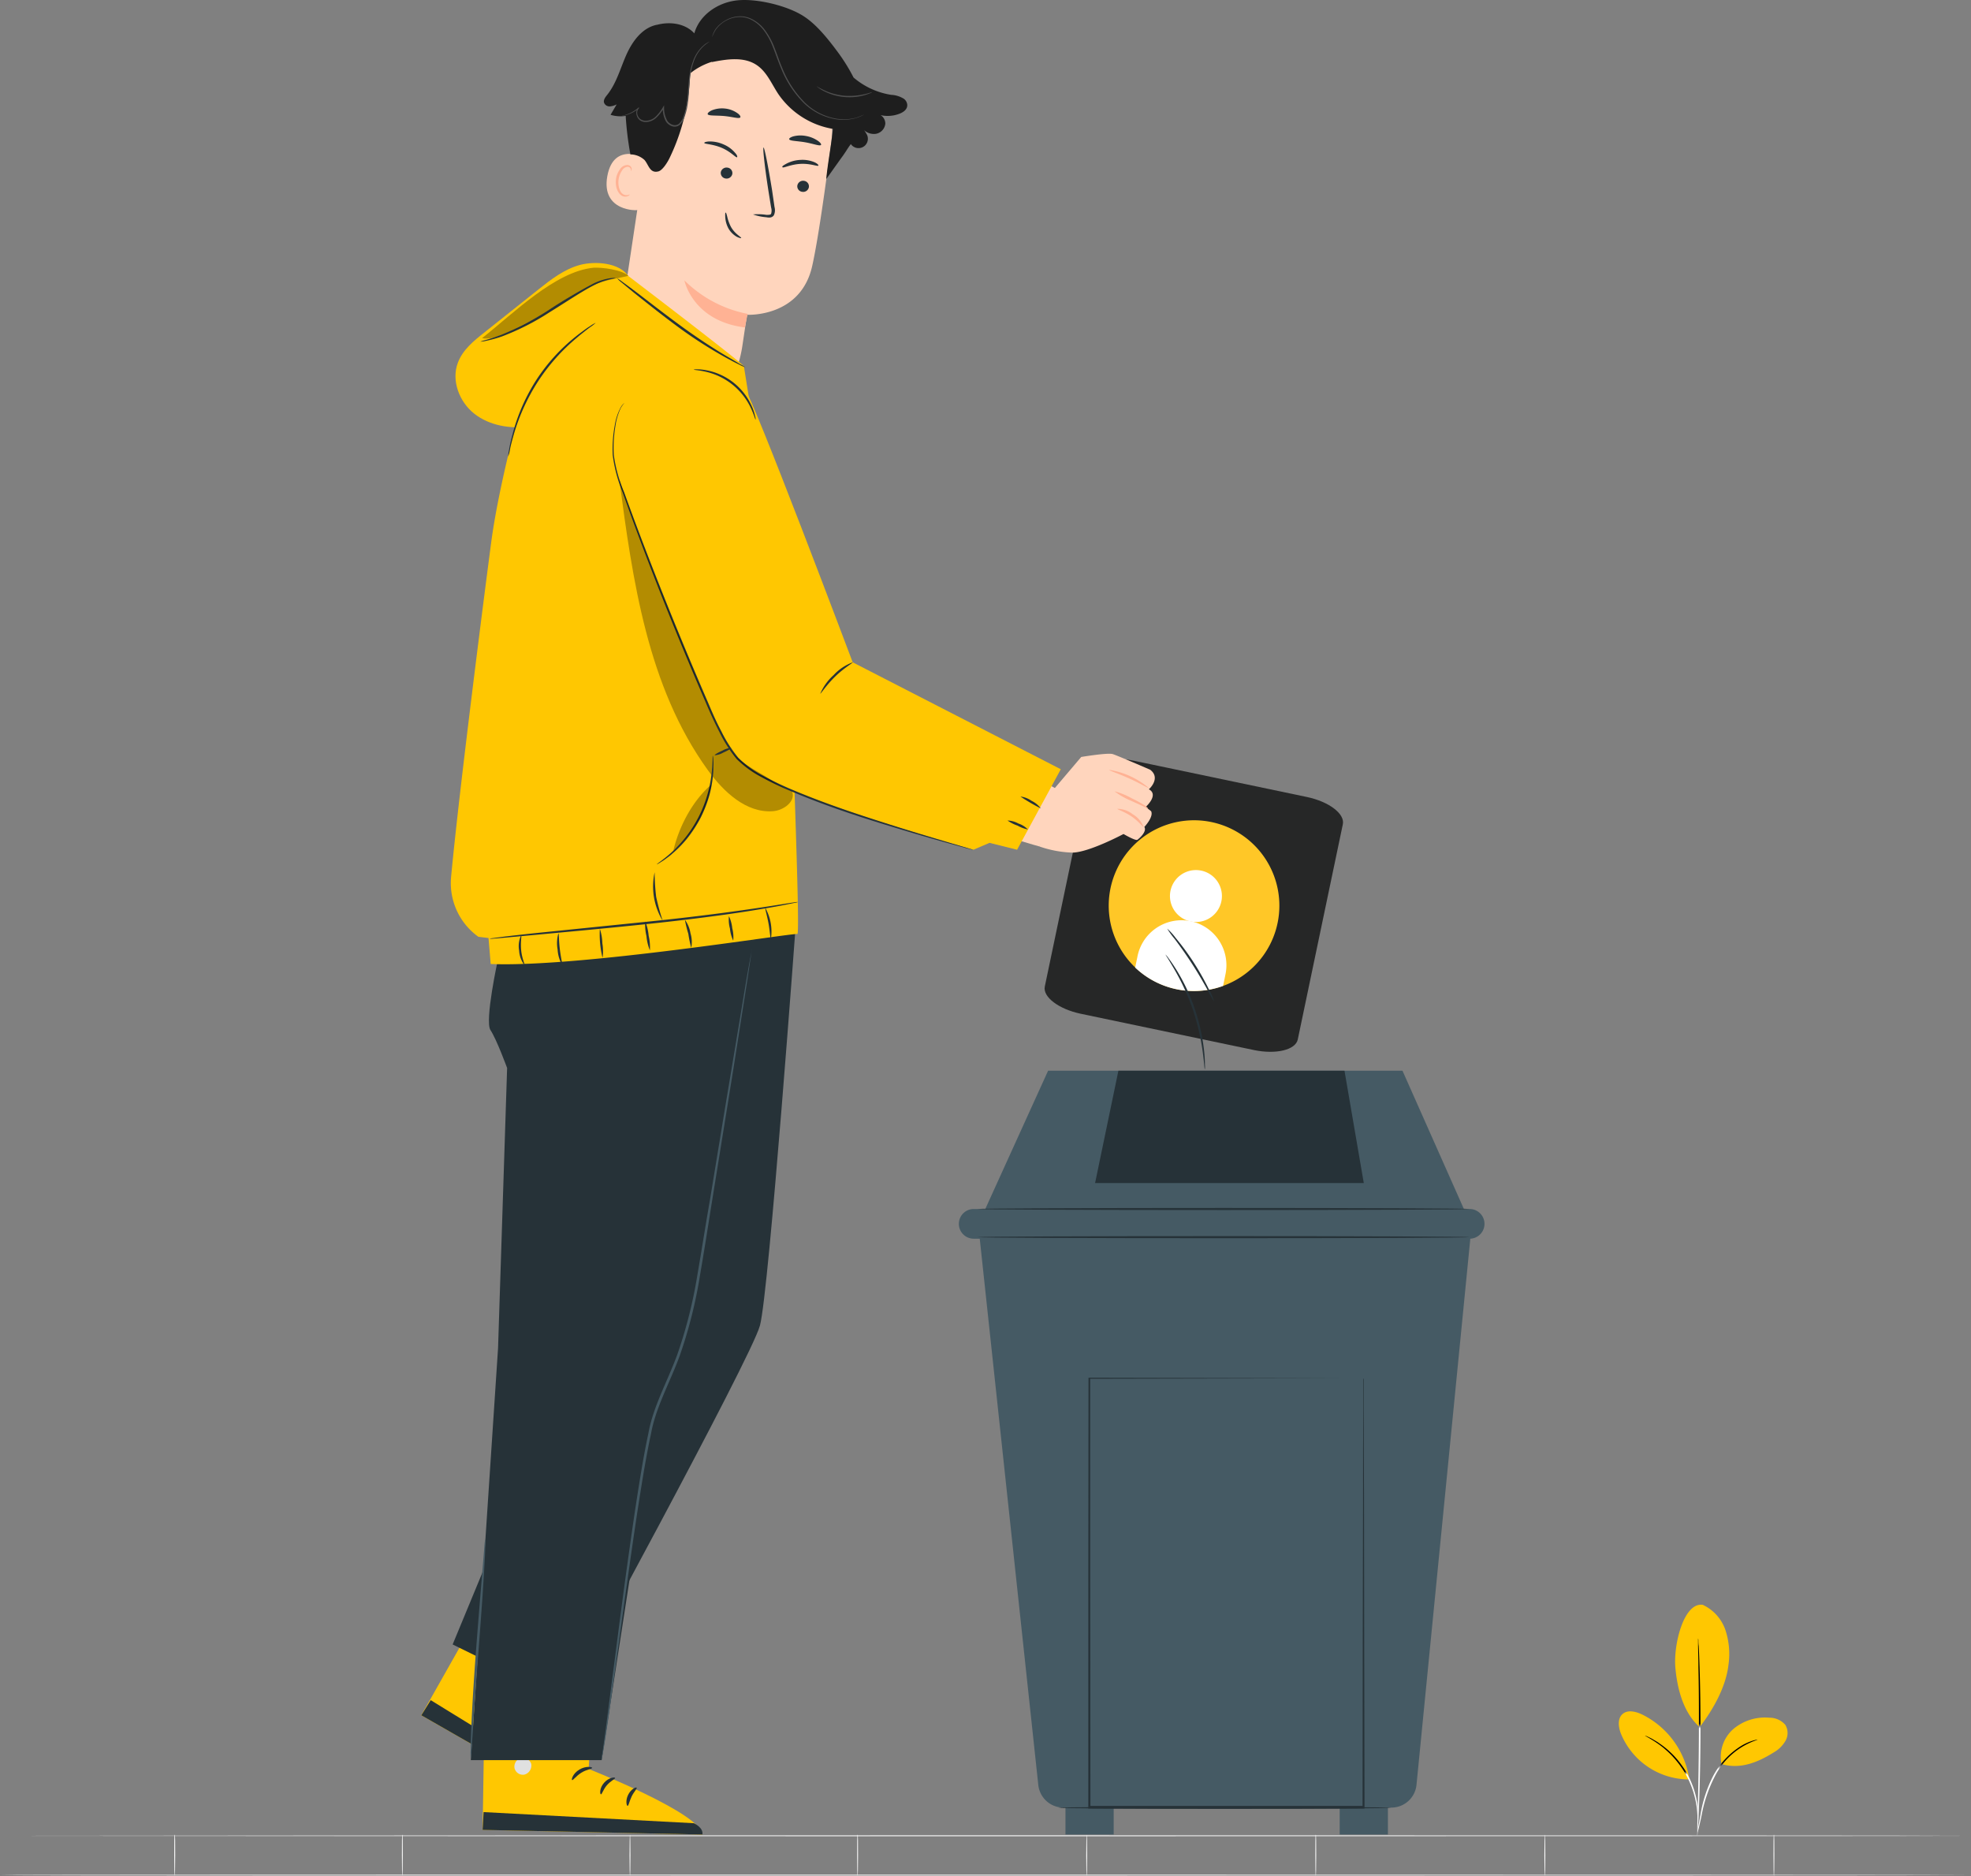 <svg width="683" height="650" fill="none" xmlns="http://www.w3.org/2000/svg"><rect width="100%" height="100%" fill="#808080" stroke="none"/><path d="M683 636.011c0 .074-152.911.148-341.485.148C152.94 636.159 0 636.011 0 636.011s152.881-.163 341.515-.163 341.485.059 341.485.163ZM683 649.629c0 .089-152.911.149-341.485.149-188.575 0-341.515 0-341.515-.149 0-.148 152.881-.148 341.515-.148s341.485.074 341.485.148Z" fill="#fff"/><path d="M297.183 650c-.089 0-.148-3.231-.148-7.202s0-7.202.148-7.202.148 3.231.148 7.202-.059 7.202-.148 7.202ZM218.312 650c-.089 0-.163-3.231-.163-7.202s.074-7.202.163-7.202c.089 0 .148 3.231.148 7.202s-.074 7.202-.148 7.202ZM139.427 650c-.089 0-.148-3.231-.148-7.202s0-7.202.148-7.202.148 3.231.148 7.202-.059 7.202-.148 7.202ZM60.557 650c-.09 0-.163-3.231-.163-7.202s0-7.202.163-7.202.148 3.231.148 7.202-.074 7.202-.148 7.202ZM376.571 650c-.089 0-.163-3.231-.163-7.202s.074-7.202.163-7.202c.089 0 .149 3.231.149 7.202s-.074 7.202-.149 7.202ZM455.946 650c-.089 0-.148-3.231-.148-7.202s-.001-7.202.148-7.202c.148 0 .148 3.231.148 7.202s-.059 7.202-.148 7.202ZM535.335 650c-.089 0-.163-3.231-.163-7.202s.074-7.202.163-7.202c.089 0 .148 3.231.148 7.202s-.074 7.202-.148 7.202ZM614.709 650c-.089 0-.149-3.231-.149-7.202s0-7.202.149-7.202c.148 0 .148 3.231.148 7.202s-.06 7.202-.148 7.202Z" fill="#fff"/><path d="M590.186 556.064a14.942 14.942 0 0 1 7.749 8.772 26.465 26.465 0 0 1 1.037 11.855c-.874 7.706-5.26 15.501-9.986 21.665-6.49-5.661-7.986-15.559-8.431-20.627-.711-8.002 2.963-22.91 9.631-21.71M596.543 611.145a12.77 12.77 0 0 1 4.119-12.137 16.963 16.963 0 0 1 12.49-3.897 7.155 7.155 0 0 1 5.497 2.46 5.462 5.462 0 0 1 .075 5.527 10.906 10.906 0 0 1-4.09 4.031c-5.63 3.542-11.735 5.928-18.091 4.016Z" fill="#FFC701"/><path d="M588.2 634.811a11.45 11.45 0 0 1 .237-1.586c.208-1.111.475-2.564.786-4.283a44.923 44.923 0 0 1 4.445-13.692 27.31 27.31 0 0 1 9.823-10.447 18.744 18.744 0 0 1 4.001-1.778 9.548 9.548 0 0 1 1.156-.282c.137-.024.277-.024.415 0a25.326 25.326 0 0 0-14.906 12.833 48.368 48.368 0 0 0-4.534 13.5 235.821 235.821 0 0 1-.948 4.253 7.97 7.97 0 0 1-.475 1.482Z" fill="url(#a)"/><path d="M588.452 567.652c.047.224.072.452.074.682 0 .518 0 1.185.119 2 .104 1.719.193 4.223.296 7.32.208 6.18.356 14.73.312 24.17-.045 9.439-.267 17.99-.519 24.169a470.726 470.726 0 0 1-.356 7.32c0 .815-.103 1.482-.133 1.986a4.403 4.403 0 0 1-.089.696 3.678 3.678 0 0 1 0-.696v-2c0-1.794.104-4.283.178-7.321.148-6.179.326-14.73.37-24.154.045-9.425 0-17.975-.163-24.17 0-3.037-.089-5.512-.118-7.32v-1.986a3.603 3.603 0 0 1 .029-.696Z" fill="url(#b)"/><path d="M585.296 615.843a29.853 29.853 0 0 0-16.298-21.873c-2.163-1.037-5.008-1.719-6.786-.104-1.778 1.616-1.393 4.52-.519 6.773a25.517 25.517 0 0 0 23.455 15.841" fill="#FFC701"/><path d="M570.05 601.291c.474.166.935.369 1.378.607.54.243 1.065.52 1.57.83.578.371 1.289.726 1.971 1.245a28.24 28.24 0 0 1 2.282 1.704c.8.637 1.585 1.393 2.415 2.193a33.952 33.952 0 0 1 4.578 5.928 31.872 31.872 0 0 1 2.964 6.846c.318 1.041.575 2.1.77 3.171.186.93.315 1.87.385 2.816.076.778.11 1.559.104 2.341a11.04 11.04 0 0 1 0 1.763 9.697 9.697 0 0 1-.163 1.482c-.133 0 .089-2.149-.296-5.557a23.166 23.166 0 0 0-.445-2.771c-.178-.993-.489-2.03-.8-3.112a34.32 34.32 0 0 0-2.963-6.698 35.123 35.123 0 0 0-4.445-5.824 29.421 29.421 0 0 0-2.341-2.208c-.741-.681-1.482-1.215-2.193-1.733-2.86-2.016-4.831-2.905-4.771-3.023Z" fill="url(#c)"/><path d="m452.871 276.12-60.003-12.57c-7.637-1.6-14.441.034-15.198 3.648l-15.619 74.578c-.757 3.615 4.82 7.842 12.456 9.442l60.003 12.569c7.637 1.6 14.441-.033 15.198-3.648l15.619-74.578c.757-3.615-4.82-7.842-12.456-9.441Z" fill="#262727"/><path d="M423.826 341.571a29.143 29.143 0 0 1-9.087 1.749 29.577 29.577 0 0 1-6.569-58.602 29.568 29.568 0 0 1 34.101 21.19 29.576 29.576 0 0 1-18.445 35.663Z" fill="#FFC727"/><path d="M423.235 312.283a9.006 9.006 0 0 1-17.818-1.909 9.001 9.001 0 0 1 5.619-8.273 9 9 0 0 1 5.203-.475 8.986 8.986 0 0 1 5.711 3.875 9.006 9.006 0 0 1 1.285 6.782Z" fill="#fff"/><path d="m424.583 337.939-.757 3.632a29.11 29.11 0 0 1-9.087 1.75 29.412 29.412 0 0 1-21.375-8.111l.756-3.623a15.556 15.556 0 0 1 18.481-12.434 15.564 15.564 0 0 1 11.973 18.784l.009.002Z" fill="#fff"/><path d="m311.437 243.165 55.889 30.837-7.083 19.265s-49.281-13.337-78.085-32.424l29.279-17.678Z" fill="#FFD5BD"/><path d="M398.545 266.667s-11.201-4.86-12.95-5.408c-1.748-.549-10.92.992-10.92.992L363.8 275.055l-3.556 18.227a38.128 38.128 0 0 0 11.305 2.104c5.69 0 17.78-6.446 17.78-6.446s4.164 2.46 4.816 2c.652-.459 3.378-2.845 2.4-4.445 0 0 3.319-3.497 2.341-5.454l-1.867-1.481s4.697-4.164 1.082-6.12c-.03.103 4.341-3.839.444-6.773Z" fill="#FFD5BD"/><path d="M398.027 272.951c-.134.208-2.964-1.571-6.772-3.275-3.808-1.704-6.978-2.727-6.919-2.964a27.867 27.867 0 0 1 13.691 6.239ZM397.804 280.079c-.074.104-.711-.267-1.748-.785l-4.179-1.897a24.995 24.995 0 0 1-5.66-3.246 25.33 25.33 0 0 1 6.031 2.46 38.394 38.394 0 0 1 4.074 2.208c1.008.623 1.482 1.171 1.482 1.26ZM387.195 280.212a8.664 8.664 0 0 1 5.364 1.912 8.533 8.533 0 0 1 3.689 4.327c-.207.148-1.659-1.912-4.178-3.616-2.519-1.704-4.934-2.371-4.875-2.623Z" fill="#FFB294"/><path d="M417.508 370.478c-.134 0-.237-2.386-.756-6.209a79.306 79.306 0 0 0-3.452-14.596 77.805 77.805 0 0 0-6.238-13.648c-1.926-3.334-3.23-5.35-3.23-5.35.412.384.775.817 1.081 1.289.667.86 1.556 2.149 2.593 3.794a66.65 66.65 0 0 1 6.49 13.678 68.284 68.284 0 0 1 3.275 14.818 43.52 43.52 0 0 1 .266 4.579 6.61 6.61 0 0 1-.029 1.645ZM420.723 346.976a32.992 32.992 0 0 1-2.178-3.838c-1.304-2.386-3.156-5.646-5.408-9.129a149.498 149.498 0 0 0-6.09-8.713 31.518 31.518 0 0 1-2.593-3.571 20.68 20.68 0 0 1 2.963 3.245 86.147 86.147 0 0 1 6.312 8.61 91.328 91.328 0 0 1 5.246 9.306 20.593 20.593 0 0 1 1.748 4.09Z" fill="#263238"/><path d="m209.096 559.976-20.744 33.342s26.937 32.245 23.707 38.78l-66.083-37.832 30.138-53.273 32.982 18.983Z" fill="#FFC701"/><path d="M169.624 578.751a3.109 3.109 0 0 0-3.63 2.016 2.96 2.96 0 0 0 1.956 3.616 3.284 3.284 0 0 0 2.33-.339 3.281 3.281 0 0 0 1.507-1.81 3.095 3.095 0 0 0-2.459-3.542" fill="#E0E0E0"/><path d="m146.006 594.267 3.245-5.246 62.142 38.232s2.208 2.964.696 4.846l-66.083-37.832ZM189.657 593.6c-.208.311-1.897-.46-4.075-.341s-3.808 1.008-4.03.711c-.222-.296 1.318-1.897 3.971-2 2.652-.104 4.371 1.363 4.134 1.63ZM194.946 600.446c-.118.356-1.822.104-3.704.845-1.882.741-2.963 2.001-3.334 1.793-.37-.207.534-2.134 2.889-2.964 2.356-.83 4.312 0 4.149.326ZM194.131 610.982c-.34-.103.134-1.971 1.971-3.26 1.837-1.289 3.763-1.141 3.749-.785-.015.355-1.482.755-2.964 1.837-1.481 1.082-2.415 2.357-2.756 2.208ZM193.524 585.479c-.297.208-1.482-1.082-3.423-2-1.941-.919-3.645-1.156-3.66-1.482-.015-.326 2.03-.741 4.238.385 2.207 1.126 3.156 2.934 2.845 3.097Z" fill="#263238"/><path d="m206.222 573.668-2.237 39.196s39.086 15.426 39.368 22.702l-76.114-1.6.963-61.187 38.02.889Z" fill="#FFC701"/><path d="M180.515 609.07a3.098 3.098 0 0 0-2.223 3.498 2.965 2.965 0 0 0 3.452 2.238 3.269 3.269 0 0 0 1.887-1.409 3.27 3.27 0 0 0 .454-2.311 3.097 3.097 0 0 0-3.852-1.927" fill="#E0E0E0"/><path d="m167.239 633.967.34-6.165 72.855 3.853s3.364 1.482 2.963 3.912l-76.158-1.6ZM205.185 612.494c0 .37-1.882.504-3.734 1.66s-2.86 2.697-3.201 2.549c-.341-.148.267-2.297 2.534-3.646 2.267-1.349 4.534-.904 4.401-.563ZM213.141 615.976c.089.356-1.481.949-2.83 2.505-1.348 1.556-1.704 3.201-2.074 3.171-.371-.029-.563-2.134 1.096-4.016 1.66-1.882 3.808-2.016 3.808-1.66ZM217.483 625.638c-.341.074-.815-1.793.177-3.808.993-2.016 2.757-2.801 2.965-2.475.207.326-.949 1.378-1.749 3.038-.801 1.66-1.023 3.245-1.393 3.245ZM204.755 603.514c-.163.341-1.867-.208-3.971-.119s-3.749.726-3.942.4c-.192-.326 1.482-1.615 3.897-1.689 2.415-.074 4.193 1.111 4.016 1.408Z" fill="#263238"/><path d="M172.588 332.226s-4.727 21.517-2.623 24.658c2.104 3.142 5.764 13.13 5.764 13.13l-3.141 97.063-9.439 142.72h45.34l19.455-125.856s6.815-11.544 9.438-21.517c2.622-9.973 18.106-109.126 18.106-109.126v-38.232l-82.9 17.16Z" fill="#263238"/><path d="M275.95 317.659s-9.468 130.035-12.609 141.579c-3.141 11.543-67.595 129.575-67.595 129.575l-38.894-19.087L208.43 445.1V324.816l67.52-7.157Z" fill="#263238"/><path d="M260.437 328.847c.016.247.016.494 0 .741l-.297 2.149c-.296 1.926-.711 4.697-1.244 8.254-1.126 7.202-2.756 17.545-4.756 30.319l-7.246 44.901c-1.363 8.462-2.726 17.338-4.312 26.541a160.817 160.817 0 0 1-7.067 28.022c-3.408 9.321-8.283 17.782-9.928 26.985-1.955 9.084-3.304 17.99-4.637 26.452-2.564 16.923-4.623 32.216-6.386 45.063-1.764 12.848-3.171 23.222-4.253 30.394-.533 3.586-.978 6.357-1.319 8.239a62.65 62.65 0 0 1-.4 2.134c-.031.247-.086.49-.163.726a3.548 3.548 0 0 1 .074-.741c0-.533.178-1.245.312-2.149l1.141-8.268c.933-7.232 2.281-17.62 3.941-30.423 1.659-12.804 3.674-28.156 6.193-45.109 1.304-8.476 2.653-17.367 4.594-26.525 1.674-9.322 6.578-17.887 9.956-27.104a161.647 161.647 0 0 0 7.039-27.859c1.585-9.173 2.963-18.065 4.445-26.511 2.77-16.894 5.26-32.113 7.408-44.916 2.149-12.803 3.838-23.088 5.038-30.275.622-3.542 1.096-6.298 1.481-8.224l.401-2.134a3.886 3.886 0 0 1-.015-.682ZM168.142 533.154c.085.986.085 1.977 0 2.964 0 1.926-.192 4.712-.385 8.165-.4 6.89-1.082 16.419-1.882 26.91-.8 10.492-1.481 20.02-1.926 26.911-.222 3.319-.4 6.076-.533 8.165a18.318 18.318 0 0 1-.311 2.964 18.107 18.107 0 0 1 0-2.964c0-1.941.103-4.727.237-8.18.281-6.905.859-16.434 1.659-26.94.8-10.507 1.586-19.857 2.149-26.896.281-3.319.503-6.061.681-8.15.028-.99.132-1.976.311-2.949Z" fill="#455A64"/><path d="m225.528 41.422-10.757 71.634c-1.837 12.181-2.045 30.452 17.351 32.468 16.95.474 23.558-14.73 25.188-26.096.8-5.394 1.482-9.884 1.601-10.373 0 0 18.491 1.022 22.521-16.835 1.956-8.624 4.519-26.673 6.638-43.108A34.085 34.085 0 0 0 261.4 11.4l-1.719-.37c-18.817-2.935-31.797 11.484-34.153 30.393Z" fill="#FFD5BD"/><path d="M259.074 108.743a42.568 42.568 0 0 1-21.915-11.603s2.771 14.048 20.966 16.301l.949-4.698Z" fill="#FFB294"/><path d="M283.581 57.397c-.386.296-2.786-.8-6.179-.623-3.393.178-5.838 1.482-6.208 1.2-.371-.281.207-.651 1.274-1.244a11.555 11.555 0 0 1 4.978-1.334c1.68-.105 3.361.19 4.905.86 1.052.503 1.363 1.007 1.23 1.14ZM255.369 54.492c-.474.104-2.133-1.926-5.23-3.26-3.097-1.334-5.927-1.29-6.075-1.69-.118-.177.46-.474 1.689-.533a11.759 11.759 0 0 1 5.008 1.037 10.578 10.578 0 0 1 4.016 2.964c.785.845.785 1.453.592 1.482ZM253.77 60.257a2.015 2.015 0 0 1-2.327 1.585 1.939 1.939 0 0 1-1.621-1.445 1.959 1.959 0 0 1-.039-.763 2.018 2.018 0 0 1 2.327-1.556 1.913 1.913 0 0 1 1.66 2.179ZM280.292 64.865a1.997 1.997 0 0 1-2.327 1.586 1.914 1.914 0 0 1-1.659-2.208 2.013 2.013 0 0 1 2.326-1.586 1.929 1.929 0 0 1 1.66 2.208ZM260.941 74.29a19.254 19.254 0 0 1 4.637.148c.711 0 1.482 0 1.63-.37a3.726 3.726 0 0 0 0-2.179l-.933-5.794c-1.275-8.224-2.015-14.937-1.689-14.982.325-.044 1.629 6.58 2.963 14.819.296 2.03.578 3.956.844 5.809.256.94.178 1.941-.222 2.83a1.807 1.807 0 0 1-1.378.786 4.52 4.52 0 0 1-1.23-.09 17.772 17.772 0 0 1-4.622-.977ZM256.54 40.651c-.385.623-2.741-.207-5.66-.459s-5.394 0-5.646-.637c-.103-.326.43-.89 1.482-1.349a9.378 9.378 0 0 1 4.445-.608 9.11 9.11 0 0 1 4.193 1.483c.934.607 1.349 1.215 1.186 1.57ZM284.499 50.21c-.4.503-2.667-.43-5.526-.92-2.86-.489-5.275-.43-5.497-1.052-.089-.281.444-.711 1.481-1.008a9.972 9.972 0 0 1 4.312-.118c1.453.244 2.837.795 4.06 1.615.963.653 1.348 1.245 1.17 1.482Z" fill="#263238"/><path d="M224.18 54.981c-.282-.193-11.528-6.254-13.735 6.076-2.208 12.329 10.609 11.988 10.683 11.647.074-.34 3.052-17.723 3.052-17.723Z" fill="#FFD5BD"/><path d="M218.209 67.355s-.237.118-.637.222a2.21 2.21 0 0 1-1.601-.267c-1.215-.711-1.941-2.964-1.6-5.201a7.218 7.218 0 0 1 1.141-2.964 2.58 2.58 0 0 1 1.911-1.363 1.125 1.125 0 0 1 1.171.815c.104.385 0 .607 0 .652 0 .044.311-.163.296-.697a1.328 1.328 0 0 0-.341-.86 1.673 1.673 0 0 0-1.126-.518 3.068 3.068 0 0 0-2.593 1.482 7.414 7.414 0 0 0-1.363 3.305c-.355 2.504.489 5.053 2.178 5.927a2.357 2.357 0 0 0 2.03 0c.46-.237.578-.504.534-.534Z" fill="#FFB294"/><path d="M256.836 82.47c.178-.296-2.148-1.348-3.541-3.867a14.154 14.154 0 0 1-1.274-3.468c-.237-.949-.43-1.556-.578-1.482-.148.074-.178.637-.119 1.63a9.314 9.314 0 0 0 1.097 3.853 7.77 7.77 0 0 0 2.83 2.86c.904.46 1.541.578 1.585.475Z" fill="#263238"/><path d="M314.37 36.13a2.964 2.964 0 0 0-1.141-1.896 9.124 9.124 0 0 0-4.445-1.378 26.357 26.357 0 0 1-13.009-6.002 62.246 62.246 0 0 0-5.26-8.535c-4.712-6.402-8.683-10.862-13.083-13.337-5.69-3.245-15.632-5.616-22.226-4.83-6.593.785-12.846 5.097-14.609 11.41-3.112-3.453-8.416-4.164-12.935-2.964h-.104c-5.023 1.037-8.431 5.72-10.505 10.373-2.075 4.653-3.408 9.81-6.594 13.826-.666.83-1.481 1.837-1.111 2.86a2.013 2.013 0 0 0 1.986 1.2 5.924 5.924 0 0 0 2.355-.696l-2.118 3.615c1.697.523 3.491.65 5.245.37.271 4.475.816 8.93 1.63 13.338a7.406 7.406 0 0 1 4.889 1.94c1.482 1.735 1.823 4.669 4.756 3.972 1.482-.34 3.186-3.141 3.868-4.52a71.135 71.135 0 0 0 7.156-29.414 22.91 22.91 0 0 1 7.69-4.09l-.237.163c5.29-1.053 11.231-2.001 15.691 1.037 3.467 2.341 5.127 6.505 7.409 9.958a28.708 28.708 0 0 0 18.936 12.122c-.43 5.127-1.852 12.255-2.282 17.382l5.393-7.572c.43-.549.8-1.112 1.171-1.675l.118-.163c.578-.904 1.141-1.808 1.838-2.697a3.239 3.239 0 0 0 4.511.808 3.242 3.242 0 0 0 .808-4.513 6.627 6.627 0 0 0-1.319-1.748 5.081 5.081 0 0 0 4.623 1.897 3.972 3.972 0 0 0 3.319-3.512 3.427 3.427 0 0 0-1.63-2.964 11.29 11.29 0 0 0 6.638-.534c1.378-.548 2.786-1.57 2.578-3.23Z" fill="#1E1E1E"/><path d="M245.99 14.377c-.713.442-1.391.938-2.029 1.482a13.054 13.054 0 0 0-3.601 5.616 22.808 22.808 0 0 0-1.096 4.535c-.238 1.66-.356 3.467-.489 5.364a48.347 48.347 0 0 1-.667 5.928 21.57 21.57 0 0 1-.845 3.067 6.608 6.608 0 0 1-1.689 2.86 2.738 2.738 0 0 1-2.667.504 4.062 4.062 0 0 1-2.119-1.615 9.5 9.5 0 0 1-1.111-4.831l.37.089a14.805 14.805 0 0 1-2.637 3.423 5.423 5.423 0 0 1-3.778 1.482 3.497 3.497 0 0 1-1.823-.578 3.095 3.095 0 0 1-1.096-1.482 3.204 3.204 0 0 1-.163-1.66c.094-.52.373-.988.785-1.319l.163.193a11.686 11.686 0 0 1-4.282 2.371 10.12 10.12 0 0 1-1.274.311c-.148.02-.297.02-.445 0 .14-.05.284-.09.43-.118.296 0 .711-.178 1.245-.356a12.064 12.064 0 0 0 4.148-2.445l.178.193a2.345 2.345 0 0 0-.489 2.667c.189.515.536.956.993 1.26a3.227 3.227 0 0 0 1.645.518 5.052 5.052 0 0 0 3.511-1.378 14.97 14.97 0 0 0 2.623-3.408l.341-.548v.637a9.117 9.117 0 0 0 1.066 4.623 3.572 3.572 0 0 0 1.882 1.482 2.327 2.327 0 0 0 2.267-.415 6.286 6.286 0 0 0 1.571-2.682c.345-.968.622-1.958.829-2.964.351-1.96.583-3.94.697-5.927.148-1.897.267-3.705.518-5.38a23.106 23.106 0 0 1 1.171-4.593 12.836 12.836 0 0 1 3.763-5.631 7.319 7.319 0 0 1 2.104-1.275ZM299.465 39.658a.701.701 0 0 1-.163.104l-.489.266a7.978 7.978 0 0 1-.845.386c-.379.17-.77.314-1.171.43a16.162 16.162 0 0 1-7.927.325 20.742 20.742 0 0 1-10.371-5.527 35.652 35.652 0 0 1-7.883-12.092c-1.022-2.371-1.778-4.757-2.682-6.994a24.198 24.198 0 0 0-3.274-6.061 12.53 12.53 0 0 0-4.771-3.868 9.075 9.075 0 0 0-2.697-.696 9.806 9.806 0 0 0-2.578.133 10.655 10.655 0 0 0-4.09 1.749 10.367 10.367 0 0 0-2.4 2.37c-.536.805-.973 1.67-1.304 2.579v-.193l.163-.533a9.204 9.204 0 0 1 .963-1.956 10.28 10.28 0 0 1 2.475-2.386 10.782 10.782 0 0 1 4.163-1.852 9.84 9.84 0 0 1 2.667-.163 8.899 8.899 0 0 1 2.801.696A12.709 12.709 0 0 1 265 10.332a24.778 24.778 0 0 1 3.364 6.15c.904 2.252 1.659 4.638 2.667 6.98a35.911 35.911 0 0 0 7.764 11.973 20.624 20.624 0 0 0 10.135 5.512c2.585.567 5.269.5 7.823-.193a26.55 26.55 0 0 0 2.712-1.096Z" fill="#505050"/><path d="M302.206 31.938a2.444 2.444 0 0 1-.711.37 16.69 16.69 0 0 1-2.06.712c-1.039.28-2.1.473-3.171.578a19.419 19.419 0 0 1-7.823-.83 18.401 18.401 0 0 1-2.964-1.216 13.491 13.491 0 0 1-1.852-1.126c-.415-.296-.637-.474-.622-.504.015-.03.963.578 2.608 1.349.955.455 1.946.832 2.963 1.126 1.246.357 2.52.61 3.808.756 1.292.103 2.59.103 3.882 0a22.104 22.104 0 0 0 3.127-.489c1.733-.356 2.785-.8 2.815-.726Z" fill="#505050"/><path d="M364.229 272.254c-.148.178-1.482-.711-3.112-1.556-1.63-.844-3.141-1.348-3.082-1.571a5.615 5.615 0 0 1 3.438.89c1.778.889 2.889 2.089 2.756 2.237Z" fill="#263238"/><path d="M274.068 230.791c0-2.282-16.298-103.939-16.298-103.939-3.364-3.334-41.399-32.26-41.399-32.26l-34.079 39.314s-9.008 31.119-12.046 53.762c-1.985 14.923-11.127 86.083-13.928 116.135a22.883 22.883 0 0 0 9.453 20.747l3.512.429.756 8.995c30.774 1.304 105.333-10.921 106.252-10.373 1.2.771-2.445-84.571-2.223-92.81Z" fill="#FFC701"/><path d="M209.022 169.308s33.471 87.653 52.2 98.411c18.729 10.759 76.085 26.674 76.085 26.674l5.586-2.386 9.557 2.386 15.142-27.889-72.113-37.047s-34.894-92.706-37.369-94.573c-2.474-1.867-8.89-12.611-24.773-5.839-15.884 6.772-29.086 28.215-24.315 40.263Z" fill="#FFC701"/><path d="M276.572 312.502a5.368 5.368 0 0 1-1.066.267l-3.068.622c-2.681.548-6.563 1.23-11.379 2-9.616 1.571-22.981 3.305-37.783 4.846s-28.152 2.742-37.902 3.66l-11.498 1.052-3.126.267a5.02 5.02 0 0 1-1.096 0 5.916 5.916 0 0 1 1.081-.192l3.112-.415c2.696-.341 6.623-.786 11.468-1.304l37.887-3.868c14.817-1.482 28.152-3.201 37.783-4.623a695.335 695.335 0 0 0 11.394-1.764l3.097-.474a5.51 5.51 0 0 1 1.096-.074ZM216.416 139.581a9.48 9.48 0 0 0-1.304 1.793 21.05 21.05 0 0 0-1.837 6.106 45.426 45.426 0 0 0-.578 10.106 50.263 50.263 0 0 0 3.571 12.922c6.786 18.805 16.817 44.575 28.967 72.612 1.481 3.512 2.963 6.95 4.726 10.24a46.942 46.942 0 0 0 5.853 9.143 35.07 35.07 0 0 0 8.416 6.15 116.994 116.994 0 0 0 9.112 4.446c12.15 5.186 23.5 8.891 33.012 11.929 9.513 3.038 17.277 5.335 22.641 6.92l6.178 1.838 1.601.489.533.192a1.973 1.973 0 0 1-.548-.118l-1.63-.415-6.208-1.719c-5.394-1.482-13.173-3.734-22.744-6.683-9.572-2.949-20.907-6.624-33.116-11.855a102.437 102.437 0 0 1-9.187-4.446 35.864 35.864 0 0 1-8.623-6.298 48.023 48.023 0 0 1-5.927-9.291c-1.719-3.32-3.26-6.773-4.756-10.285-12.15-28.007-22.107-53.836-28.774-72.701a50.482 50.482 0 0 1-3.482-13.055c-.15-3.414.089-6.835.711-10.195a19.902 19.902 0 0 1 2-6.135 5.197 5.197 0 0 1 1.393-1.69Z" fill="#263238"/><path d="M295.479 229.472c.118.193-2.964 1.882-6.075 4.92-3.112 3.038-4.964 6.002-5.157 5.927a18.124 18.124 0 0 1 4.623-6.431 16.743 16.743 0 0 1 6.609-4.416Z" fill="#263238"/><path d="M200.888 91.806c-5.379 1.481-9.913 4.979-14.269 8.446l-18.817 14.967c-3.645 2.875-7.409 5.928-9.113 10.373-2.4 6.209.46 13.678 5.72 17.783 5.26 4.104 12.372 5.23 18.995 4.445 6.623-.785 12.861-3.438 18.951-6.194l15.409-45.938c-3.126-4.712-11.513-5.32-16.876-3.882Z" fill="#FFC701"/><path d="M258.273 127.237a9.57 9.57 0 0 1-1.956-.845c-1.244-.592-2.963-1.482-5.156-2.697a152.216 152.216 0 0 1-16.121-10.373c-6.045-4.445-11.32-8.698-15.157-11.751l-4.445-3.66a10.155 10.155 0 0 1-1.586-1.482c.629.339 1.224.736 1.778 1.186 1.112.785 2.712 1.985 4.668 3.452 3.911 2.964 9.245 7.158 15.276 11.574 6.03 4.416 11.705 8.091 15.928 10.58 2.104 1.245 3.823 2.238 5.023 2.964.615.294 1.2.646 1.748 1.052ZM206.429 111.841c-.548.512-1.138.978-1.763 1.393-.593.415-1.289.948-2.089 1.585s-1.719 1.349-2.682 2.193a68.251 68.251 0 0 0-13.335 14.938 70.406 70.406 0 0 0-8.401 18.152c-.697 2.46-1.26 4.446-1.482 5.928a11.36 11.36 0 0 1-.608 2.163 13.43 13.43 0 0 1 .311-2.222c.208-1.482.682-3.468 1.334-5.928a65.506 65.506 0 0 1 8.209-18.523 63.555 63.555 0 0 1 13.587-14.923c1.007-.829 1.941-1.481 2.785-2.119a26.259 26.259 0 0 1 2.164-1.481 12 12 0 0 1 1.97-1.156Z" fill="#263238"/><path d="M205.644 92.754c-13.335 1.334-27.663 15.782-38.598 24.406 4.445 1.008 11.379-3.349 15.454-5.32 10.224-4.949 17.78-13.114 31.278-15.411l3.986-.86c-2.311-2.148-9.216-2.993-12.12-2.815Z" fill="#000" opacity=".3"/><path d="M213.319 96.385s-.726.118-2 .4a23.145 23.145 0 0 0-5.201 1.882c-4.208 2.089-9.616 5.764-15.75 9.558a86.177 86.177 0 0 1-16.492 8.357 43.545 43.545 0 0 1-5.393 1.482 8.89 8.89 0 0 1-2.045.297 14.895 14.895 0 0 1 1.971-.593 66.306 66.306 0 0 0 5.275-1.763 98.871 98.871 0 0 0 16.298-8.506 176.334 176.334 0 0 1 15.914-9.395 20.624 20.624 0 0 1 5.378-1.69c.49-.081.985-.126 1.482-.133.385.06.563.074.563.104ZM261.83 145.405c-.134 0-.489-1.601-1.63-4.016a22.8 22.8 0 0 0-15.558-12.581c-2.593-.608-4.267-.622-4.267-.756a3.717 3.717 0 0 1 1.17-.103c1.075.01 2.146.119 3.201.326a21.555 21.555 0 0 1 15.958 12.892c.413.992.74 2.019.977 3.067.123.378.173.775.149 1.171ZM356.183 287.37a12.539 12.539 0 0 1-3.6-1.349c-1.226-.41-2.384-1-3.438-1.749a8.22 8.22 0 0 1 3.749 1.038 8.106 8.106 0 0 1 3.289 2.06ZM360.644 280.064a64.096 64.096 0 0 1-7.038-4.105 8.524 8.524 0 0 1 3.852 1.482 8.635 8.635 0 0 1 3.186 2.623Z" fill="#263238"/><path d="M214.578 165.929c4.623 35.18 9.854 71.96 30.627 100.768 5.482 7.587 13.335 15.041 22.67 14.345 3.734-.282 8.045-3.512 6.564-6.95 0 .34-4.016-1.69-6.846-3.616-6.208-4.194-11.705-5.928-15.676-12.359s-7.216-15.1-10.105-22.021c-9.068-21.724-19.914-48.028-27.234-70.122" fill="#000" opacity=".3"/><path d="M194.813 334.33a12.06 12.06 0 0 1-1.586-5.364 12.316 12.316 0 0 1 .267-5.587c.222 0 .133 2.49.504 5.498.37 3.008.963 5.394.815 5.453ZM208.8 331.84a33.647 33.647 0 0 1-.934-10.032c.531 1.608.821 3.286.86 4.979.285 1.671.31 3.375.074 5.053ZM225.202 329.262a17.163 17.163 0 0 1-1.185-4.95 16.432 16.432 0 0 1-.415-5.083 17.084 17.084 0 0 1 1.171 4.95 17.38 17.38 0 0 1 .429 5.083ZM239.53 328.388a41.753 41.753 0 0 1-1.007-4.876 41.186 41.186 0 0 1-1.186-4.845 10.635 10.635 0 0 1 1.927 4.667 10.38 10.38 0 0 1 .266 5.054ZM254.081 325.869a12.409 12.409 0 0 1-1.141-4.179 11.74 11.74 0 0 1-.341-4.283 12.558 12.558 0 0 1 1.141 4.164c.367 1.402.482 2.857.341 4.298ZM267.135 325.261c-.223 0-.297-2.43-.83-5.35-.534-2.919-1.29-5.231-1.082-5.305a16.555 16.555 0 0 1 1.912 10.655ZM246.998 261.777c.147.566.217 1.149.207 1.734.049.686.049 1.374 0 2.06.016.91-.024 1.821-.118 2.726a39.192 39.192 0 0 1-1.215 7.01 44.522 44.522 0 0 1-3.156 8.135 45.522 45.522 0 0 1-4.786 7.276 39.7 39.7 0 0 1-5.008 5.068c-.741.682-1.482 1.2-2.149 1.689-.542.418-1.111.799-1.704 1.141a8.128 8.128 0 0 1-1.481.845c-.089-.133 2.059-1.408 5.038-4.075a44.464 44.464 0 0 0 4.8-5.113 43.126 43.126 0 0 0 7.764-15.159 43.545 43.545 0 0 0 1.363-6.861c.504-3.971.297-6.476.445-6.476Z" fill="#263238"/><path d="m233.337 294.704.489-.385a39.126 39.126 0 0 0 12.683-22.495c-6.549 5.572-11.231 14.582-13.172 22.88Z" fill="#000" opacity=".3"/><path d="M229.648 319.007a22.88 22.88 0 0 1-2.801-16.804 74.23 74.23 0 0 0 .534 8.535 77.285 77.285 0 0 0 2.267 8.269ZM253.339 259.125c.089.192-1.14.918-2.726 1.615a6.855 6.855 0 0 1-2.963.919c-.074-.208 1.141-.919 2.726-1.63a6.76 6.76 0 0 1 2.963-.904ZM181.774 334.389a8.963 8.963 0 0 1-1.882-5.053 8.742 8.742 0 0 1 .711-5.335c.223 0-.281 2.386 0 5.261.282 2.875 1.379 5.023 1.171 5.127Z" fill="#263238"/><path d="m363.19 370.957-24.21 53.282 20.817 194.181a8.769 8.769 0 0 0 8.713 7.827h113.617a8.768 8.768 0 0 0 8.727-7.897l19.072-193.52-23.928-53.873H363.19Z" fill="#455A64"/><path d="M509.264 429.152H337.403a5.15 5.15 0 0 1-5.137-5.152 5.15 5.15 0 0 1 5.137-5.139h171.861a5.15 5.15 0 0 1 4.76 7.11 5.17 5.17 0 0 1-2.788 2.789 5.15 5.15 0 0 1-1.972.392Z" fill="#455A64"/><path d="m387.554 370.957-8.079 38.909h93.109l-6.686-38.909h-78.344Z" fill="#263238"/><path d="M385.921 626.247h-16.707v9.319h16.707v-9.319ZM480.944 626.247h-16.707v9.319h16.707v-9.319Z" fill="#455A64"/><path d="M472.584 477.62V488.487c0 7.123 0 17.498.084 30.59 0 26.282.099 63.46.169 107.17v.338h-95.713v-.366c0-56.239 0-108.029.07-148.627v-.282h.296l69.364.155H472.499h-6.728l-19.086.07-69.195.155.282-.295c0 40.598 0 92.388.084 148.627l-.366-.366h95.009l-.338.338c0-43.64.127-80.719.169-106.987 0-13.12 0-23.509.085-30.646V478.07c0-.492.169-.45.169-.45ZM509.391 428.617c0 .211-38.229.366-85.368.366-47.138 0-85.367-.155-85.367-.366s38.215-.366 85.367-.366c47.153 0 85.368.169 85.368.366ZM509.391 418.862c0 .197-38.229.366-85.368.366-47.138 0-85.367-.169-85.367-.366 0-.198 38.215-.367 85.367-.367 47.153 0 85.368.169 85.368.367Z" fill="#263238"/><path d="M482.127 626.304c0 .197-25.843.366-57.71.366-31.866 0-57.709-.169-57.709-.366 0-.198 25.829-.366 57.709-.366 31.881 0 57.71.197 57.71.366Z" fill="#263238"/><defs><linearGradient id="a" x1="608" y1="603" x2="588" y2="635" gradientUnits="userSpaceOnUse"><stop/><stop offset=".332"/><stop offset=".399" stop-color="#fff"/><stop offset="1" stop-color="#fff"/></linearGradient><linearGradient id="b" x1="588.7" y1="567.652" x2="588.7" y2="635.995" gradientUnits="userSpaceOnUse"><stop/><stop offset=".432"/><stop offset=".456" stop-color="#fff"/><stop offset="1" stop-color="#fff"/></linearGradient><linearGradient id="c" x1="570" y1="601" x2="588.5" y2="635.5" gradientUnits="userSpaceOnUse"><stop/><stop offset=".454"/><stop offset=".485" stop-color="#fff"/><stop offset="1" stop-color="#fff"/></linearGradient></defs></svg>